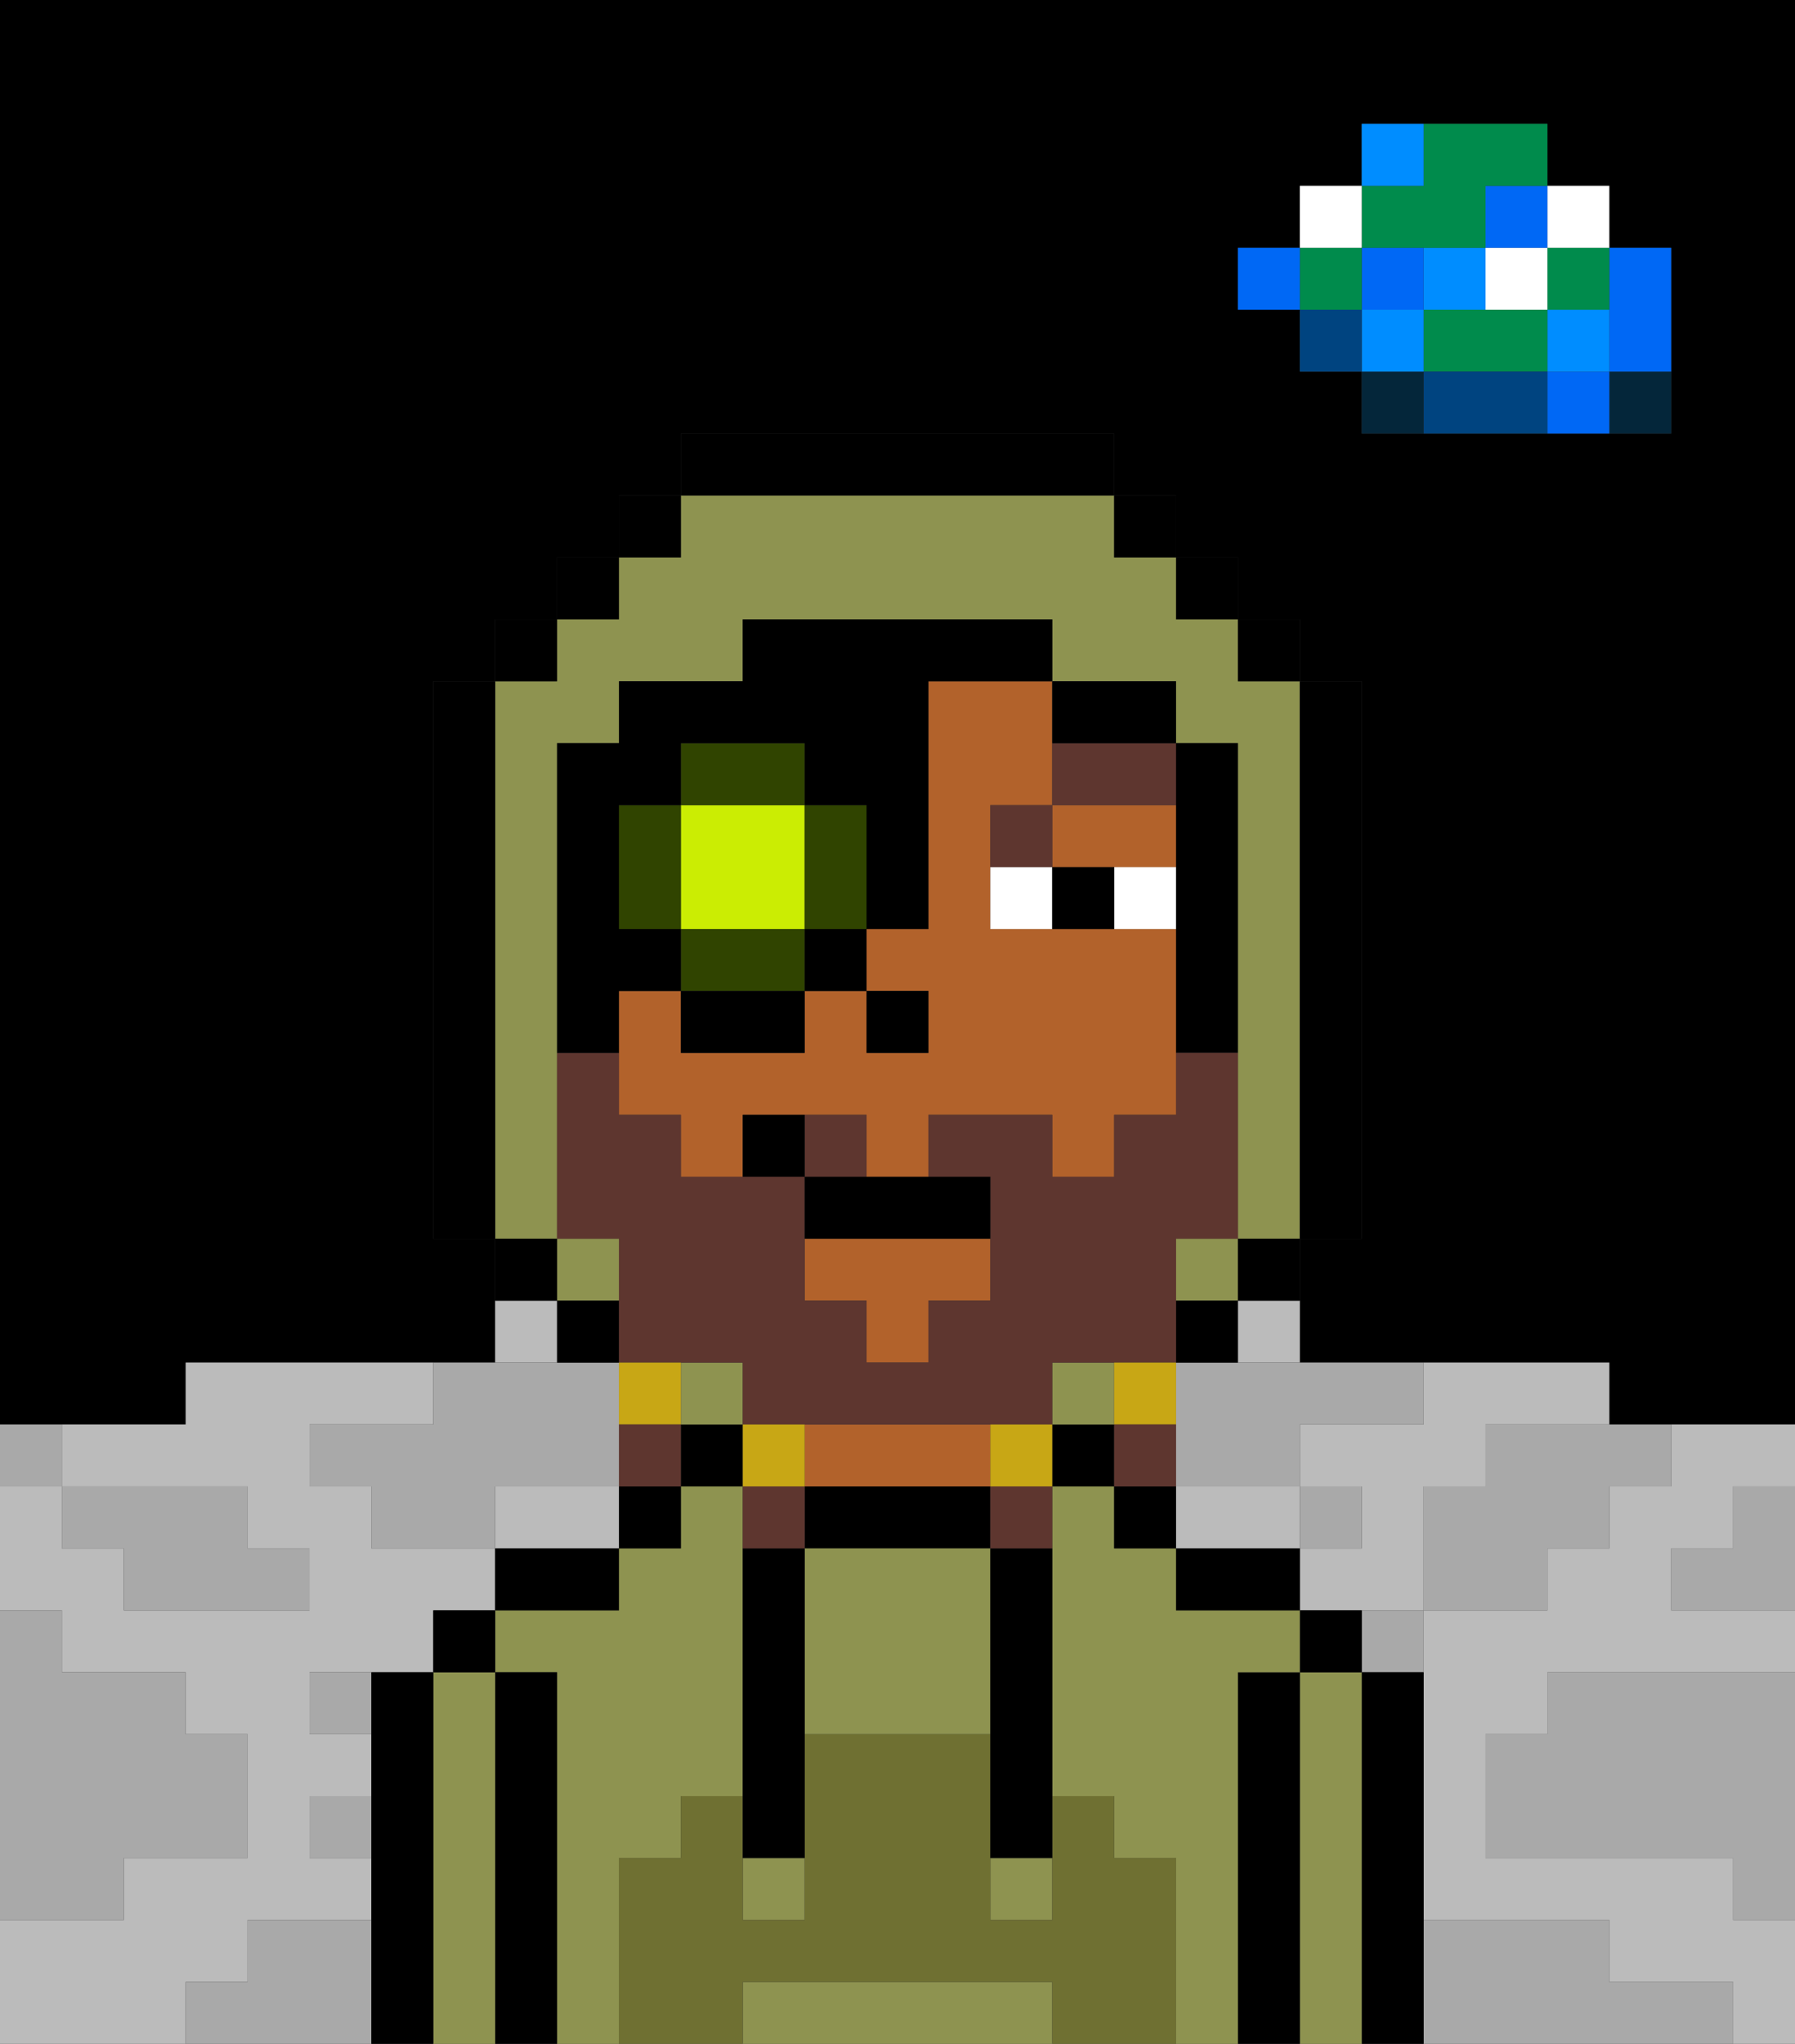 <svg xmlns="http://www.w3.org/2000/svg" viewBox="0 0 29 33"><rect x="0" y="0" width="29" height="33" fill="#333333" stroke="none"/><defs><style>polygon,rect,path{shape-rendering:crispedges;}polygon,rect,path{shape-rendering:crispedges;}.kb128-1{fill:#a9a9a9;}.kb128-2{fill:#bbbbbb;}.kb128-3{fill:#04263a;}.kb128-4{fill:#0068f5;}.kb128-5{fill:#008dff;}.kb128-6{fill:#008b4c;}.kb128-7{fill:#ffffff;}.kb128-8{fill:#004480;}.kb128-9{fill:#000000;}.kb128-10{fill:#8e9350;}.kb128-11{fill:#b2622b;}.kb128-12{fill:#6f7032;}.kb128-13{fill:#5e362f;}.kb128-14{fill:#5e362f;}.kb128-15{fill:#c8a715;}.kb128-16{fill:#cbed03;}.kb128-17{fill:#304400;}</style></defs><polygon class="kb128-1" points="28 25 27 25 27 26 28 26 29 26 29 25 29 24 28 24 28 25"/><path class="kb128-9" d="M27,0H0V23H3V22H8V20H7V11H8V10H9V9h1V8h1V7h7V8h1V9h1v1h1v1h1v9H21v2h5v1h3V0H27Zm0,5V7H22V6H21V5H20V4h1V3h1V2h3V3h1V4h1Z"/><polygon class="kb128-1" points="27 32 26 32 26 31 25 31 24 31 23 31 23 32 23 33 24 33 25 33 26 33 27 33 28 33 28 32 27 32"/><polygon class="kb128-1" points="27 27 26 27 25 27 25 28 24 28 24 29 24 30 25 30 26 30 27 30 28 30 28 31 29 31 29 30 29 29 29 28 29 27 28 27 27 27"/><polygon class="kb128-2" points="4 32 4 31 5 31 6 31 6 30 5 30 5 29 6 29 6 28 5 28 5 27 6 27 7 27 7 26 8 26 8 25 7 25 6 25 6 24 5 24 5 23 6 23 7 23 7 22 6 22 5 22 4 22 3 22 3 23 2 23 1 23 1 24 2 24 3 24 4 24 4 25 5 25 5 26 4 26 3 26 2 26 2 25 1 25 1 24 0 24 0 25 0 26 1 26 1 27 2 27 3 27 3 28 4 28 4 29 4 30 3 30 2 30 2 31 1 31 0 31 0 32 0 33 1 33 2 33 3 33 3 32 4 32"/><polygon class="kb128-2" points="22 23 21 23 21 24 22 24 22 25 21 25 21 26 22 26 23 26 23 25 23 24 24 24 24 23 25 23 26 23 26 22 25 22 24 22 23 22 23 23 22 23"/><rect class="kb128-2" x="20" y="21" width="1" height="1"/><polygon class="kb128-2" points="27 23 27 24 26 24 26 25 25 25 25 26 24 26 23 26 23 27 23 28 23 29 23 30 23 31 24 31 25 31 26 31 26 32 27 32 28 32 28 33 29 33 29 32 29 31 28 31 28 30 27 30 26 30 25 30 24 30 24 29 24 28 25 28 25 27 26 27 27 27 28 27 29 27 29 26 28 26 27 26 27 25 28 25 28 24 29 24 29 23 28 23 27 23"/><rect class="kb128-2" x="8" y="21" width="1" height="1"/><polygon class="kb128-2" points="9 24 8 24 8 25 9 25 10 25 10 24 9 24"/><polygon class="kb128-2" points="21 25 21 24 20 24 19 24 19 25 20 25 21 25"/><rect class="kb128-3" x="26" y="6" width="1" height="1"/><polygon class="kb128-4" points="26 5 26 6 27 6 27 5 27 4 26 4 26 5"/><rect class="kb128-4" x="25" y="6" width="1" height="1"/><rect class="kb128-5" x="25" y="5" width="1" height="1"/><rect class="kb128-6" x="25" y="4" width="1" height="1"/><rect class="kb128-7" x="25" y="3" width="1" height="1"/><polygon class="kb128-1" points="24 23 24 24 23 24 23 25 23 26 24 26 25 26 25 25 26 25 26 24 27 24 27 23 26 23 25 23 24 23"/><polygon class="kb128-6" points="24 5 23 5 23 6 24 6 25 6 25 5 24 5"/><rect class="kb128-7" x="24" y="4" width="1" height="1"/><rect class="kb128-4" x="24" y="3" width="1" height="1"/><polygon class="kb128-8" points="24 6 23 6 23 7 24 7 25 7 25 6 24 6"/><rect class="kb128-5" x="23" y="4" width="1" height="1"/><rect class="kb128-1" x="22" y="26" width="1" height="1"/><rect class="kb128-3" x="22" y="6" width="1" height="1"/><rect class="kb128-5" x="22" y="5" width="1" height="1"/><rect class="kb128-4" x="22" y="4" width="1" height="1"/><polygon class="kb128-6" points="23 4 24 4 24 3 25 3 25 2 24 2 23 2 23 3 22 3 22 4 23 4"/><rect class="kb128-5" x="22" y="2" width="1" height="1"/><rect class="kb128-1" x="21" y="24" width="1" height="1"/><rect class="kb128-8" x="21" y="5" width="1" height="1"/><rect class="kb128-6" x="21" y="4" width="1" height="1"/><rect class="kb128-7" x="21" y="3" width="1" height="1"/><rect class="kb128-4" x="20" y="4" width="1" height="1"/><polygon class="kb128-1" points="19 22 19 23 19 24 20 24 21 24 21 23 22 23 23 23 23 22 22 22 21 22 20 22 19 22"/><rect class="kb128-1" x="5" y="27" width="1" height="1"/><polygon class="kb128-1" points="6 23 5 23 5 24 6 24 6 25 7 25 8 25 8 24 9 24 10 24 10 23 10 22 9 22 8 22 7 22 7 23 6 23"/><polygon class="kb128-1" points="6 31 5 31 4 31 4 32 3 32 3 33 4 33 5 33 6 33 6 32 6 31"/><rect class="kb128-1" x="5" y="29" width="1" height="1"/><polygon class="kb128-1" points="2 31 2 30 3 30 4 30 4 29 4 28 3 28 3 27 2 27 1 27 1 26 0 26 0 27 0 28 0 29 0 30 0 31 1 31 2 31"/><polygon class="kb128-1" points="2 25 2 26 3 26 4 26 5 26 5 25 4 25 4 24 3 24 2 24 1 24 1 25 2 25"/><rect class="kb128-1" y="23" width="1" height="1"/><polygon class="kb128-9" points="23 31 23 30 23 29 23 28 23 27 22 27 22 28 22 29 22 30 22 31 22 32 22 33 23 33 23 32 23 31"/><polygon class="kb128-10" points="22 31 22 30 22 29 22 28 22 27 21 27 21 28 21 29 21 30 21 31 21 32 21 33 22 33 22 32 22 31"/><rect class="kb128-9" x="21" y="26" width="1" height="1"/><polygon class="kb128-9" points="21 31 21 30 21 29 21 28 21 27 20 27 20 28 20 29 20 30 20 31 20 32 20 33 21 33 21 32 21 31"/><polygon class="kb128-10" points="20 31 20 30 20 29 20 28 20 27 21 27 21 26 20 26 19 26 19 25 18 25 18 24 17 24 17 25 17 26 17 27 17 28 17 29 18 29 18 30 19 30 19 31 19 32 19 33 20 33 20 32 20 31"/><polygon class="kb128-10" points="10 31 10 30 11 30 11 29 12 29 12 28 12 27 12 26 12 25 12 24 11 24 11 25 10 25 10 26 9 26 8 26 8 27 9 27 9 28 9 29 9 30 9 31 9 32 9 33 10 33 10 32 10 31"/><polygon class="kb128-9" points="20 25 19 25 19 26 20 26 21 26 21 25 20 25"/><rect class="kb128-9" x="18" y="24" width="1" height="1"/><rect class="kb128-9" x="17" y="23" width="1" height="1"/><polygon class="kb128-9" points="14 24 13 24 13 25 14 25 15 25 16 25 16 24 15 24 14 24"/><polygon class="kb128-11" points="14 23 13 23 13 24 14 24 15 24 16 24 16 23 15 23 14 23"/><rect class="kb128-9" x="11" y="23" width="1" height="1"/><rect class="kb128-9" x="10" y="24" width="1" height="1"/><polygon class="kb128-9" points="8 25 8 26 9 26 10 26 10 25 9 25 8 25"/><polygon class="kb128-9" points="9 31 9 30 9 29 9 28 9 27 8 27 8 28 8 29 8 30 8 31 8 32 8 33 9 33 9 32 9 31"/><polygon class="kb128-10" points="8 31 8 30 8 29 8 28 8 27 7 27 7 28 7 29 7 30 7 31 7 32 7 33 8 33 8 32 8 31"/><rect class="kb128-9" x="7" y="26" width="1" height="1"/><polygon class="kb128-9" points="7 31 7 30 7 29 7 28 7 27 6 27 6 28 6 29 6 30 6 31 6 32 6 33 7 33 7 32 7 31"/><polygon class="kb128-10" points="16 26 16 25 15 25 14 25 13 25 13 26 13 27 13 28 14 28 15 28 16 28 16 27 16 26"/><polygon class="kb128-10" points="16 32 15 32 14 32 13 32 12 32 12 33 13 33 14 33 15 33 16 33 17 33 17 32 16 32"/><rect class="kb128-10" x="16" y="30" width="1" height="1"/><rect class="kb128-10" x="12" y="30" width="1" height="1"/><polygon class="kb128-12" points="19 31 19 30 18 30 18 29 17 29 17 30 17 31 16 31 16 30 16 29 16 28 15 28 14 28 13 28 13 29 13 30 13 31 12 31 12 30 12 29 11 29 11 30 10 30 10 31 10 32 10 33 11 33 12 33 12 32 13 32 14 32 15 32 16 32 17 32 17 33 18 33 19 33 19 32 19 31"/><polygon class="kb128-9" points="13 26 13 25 12 25 12 26 12 27 12 28 12 29 12 30 13 30 13 29 13 28 13 27 13 26"/><polygon class="kb128-9" points="16 26 16 27 16 28 16 29 16 30 17 30 17 29 17 28 17 27 17 26 17 25 16 25 16 26"/><polygon class="kb128-11" points="15 11 15 15 14 15 14 16 15 16 15 17 14 17 14 16 13 16 13 17 11 17 11 16 10 16 10 17 10 18 11 18 11 19 12 19 12 18 13 18 14 18 14 19 15 19 15 18 16 18 17 18 17 19 18 19 18 18 19 18 19 17 19 16 19 15 18 15 17 15 16 15 16 14 16 13 17 13 17 12 17 11 16 11 15 11"/><polygon class="kb128-11" points="18 14 19 14 19 13 17 13 17 14 18 14"/><polygon class="kb128-11" points="13 21 14 21 14 22 15 22 15 21 16 21 16 20 13 20 13 21"/><rect class="kb128-9" x="14" y="16" width="1" height="1"/><rect class="kb128-7" x="18" y="14" width="1" height="1"/><rect class="kb128-7" x="16" y="14" width="1" height="1"/><rect class="kb128-9" x="17" y="14" width="1" height="1"/><rect class="kb128-13" x="16" y="13" width="1" height="1"/><polygon class="kb128-13" points="17 12 17 13 19 13 19 12 18 12 17 12"/><rect class="kb128-10" x="19" y="20" width="1" height="1"/><polygon class="kb128-10" points="9 19 9 18 9 17 9 16 9 15 9 14 9 13 9 12 10 12 10 11 11 11 12 11 12 10 13 10 14 10 15 10 16 10 17 10 17 11 18 11 19 11 19 12 20 12 20 13 20 14 20 15 20 16 20 17 20 18 20 19 20 20 21 20 21 19 21 18 21 17 21 16 21 15 21 14 21 13 21 12 21 11 20 11 20 10 19 10 19 9 18 9 18 8 17 8 16 8 15 8 14 8 13 8 12 8 11 8 11 9 10 9 10 10 9 10 9 11 8 11 8 12 8 13 8 14 8 15 8 16 8 17 8 18 8 19 8 20 9 20 9 19"/><rect class="kb128-10" x="9" y="20" width="1" height="1"/><rect class="kb128-10" x="17" y="22" width="1" height="1"/><rect class="kb128-10" x="11" y="22" width="1" height="1"/><rect class="kb128-9" x="10" y="8" width="1" height="1"/><rect class="kb128-9" x="9" y="9" width="1" height="1"/><rect class="kb128-9" x="8" y="10" width="1" height="1"/><polygon class="kb128-9" points="8 18 8 17 8 16 8 15 8 14 8 13 8 12 8 11 7 11 7 12 7 13 7 14 7 15 7 16 7 17 7 18 7 19 7 20 8 20 8 19 8 18"/><rect class="kb128-9" x="8" y="20" width="1" height="1"/><rect class="kb128-9" x="9" y="21" width="1" height="1"/><rect class="kb128-9" x="19" y="21" width="1" height="1"/><rect class="kb128-9" x="20" y="20" width="1" height="1"/><polygon class="kb128-9" points="21 13 21 14 21 15 21 16 21 17 21 18 21 19 21 20 22 20 22 19 22 18 22 17 22 16 22 15 22 14 22 13 22 12 22 11 21 11 21 12 21 13"/><rect class="kb128-9" x="20" y="10" width="1" height="1"/><rect class="kb128-9" x="19" y="9" width="1" height="1"/><rect class="kb128-9" x="18" y="8" width="1" height="1"/><polygon class="kb128-9" points="13 8 14 8 15 8 16 8 17 8 18 8 18 7 17 7 16 7 15 7 14 7 13 7 12 7 11 7 11 8 12 8 13 8"/><polygon class="kb128-9" points="19 14 19 15 19 16 19 17 20 17 20 16 20 15 20 14 20 13 20 12 19 12 19 13 19 14"/><rect class="kb128-14" x="13" y="18" width="1" height="1"/><polygon class="kb128-14" points="12 22 12 23 13 23 14 23 15 23 16 23 17 23 17 22 18 22 19 22 19 21 19 20 20 20 20 19 20 18 20 17 19 17 19 18 18 18 18 19 17 19 17 18 16 18 15 18 15 19 16 19 16 20 16 21 15 21 15 22 14 22 14 21 13 21 13 20 13 19 12 19 11 19 11 18 10 18 10 17 9 17 9 18 9 19 9 20 10 20 10 21 10 22 11 22 12 22"/><rect class="kb128-15" x="18" y="22" width="1" height="1"/><rect class="kb128-14" x="18" y="23" width="1" height="1"/><rect class="kb128-15" x="16" y="23" width="1" height="1"/><rect class="kb128-14" x="16" y="24" width="1" height="1"/><rect class="kb128-15" x="12" y="23" width="1" height="1"/><rect class="kb128-14" x="12" y="24" width="1" height="1"/><rect class="kb128-15" x="10" y="22" width="1" height="1"/><rect class="kb128-14" x="10" y="23" width="1" height="1"/><polygon class="kb128-16" points="13 15 13 14 13 13 11 13 11 14 11 15 12 15 13 15"/><polygon class="kb128-17" points="13 15 14 15 14 13 13 13 13 14 13 15"/><polygon class="kb128-17" points="13 15 12 15 11 15 11 16 13 16 13 15"/><polygon class="kb128-17" points="11 13 10 13 10 14 10 15 11 15 11 14 11 13"/><polygon class="kb128-17" points="13 12 12 12 11 12 11 13 13 13 13 12"/><polygon class="kb128-9" points="10 16 11 16 11 15 10 15 10 14 10 13 11 13 11 12 12 12 13 12 13 13 14 13 14 15 15 15 15 11 16 11 17 11 17 10 16 10 15 10 14 10 13 10 12 10 12 11 11 11 10 11 10 12 9 12 9 13 9 14 9 15 9 16 9 17 10 17 10 16"/><rect class="kb128-9" x="11" y="16" width="2" height="1"/><rect class="kb128-9" x="13" y="15" width="1" height="1"/><polygon class="kb128-9" points="18 12 19 12 19 11 18 11 17 11 17 12 18 12"/><polygon class="kb128-9" points="13 19 13 20 16 20 16 19 15 19 14 19 13 19"/><rect class="kb128-9" x="12" y="18" width="1" height="1"/></svg>